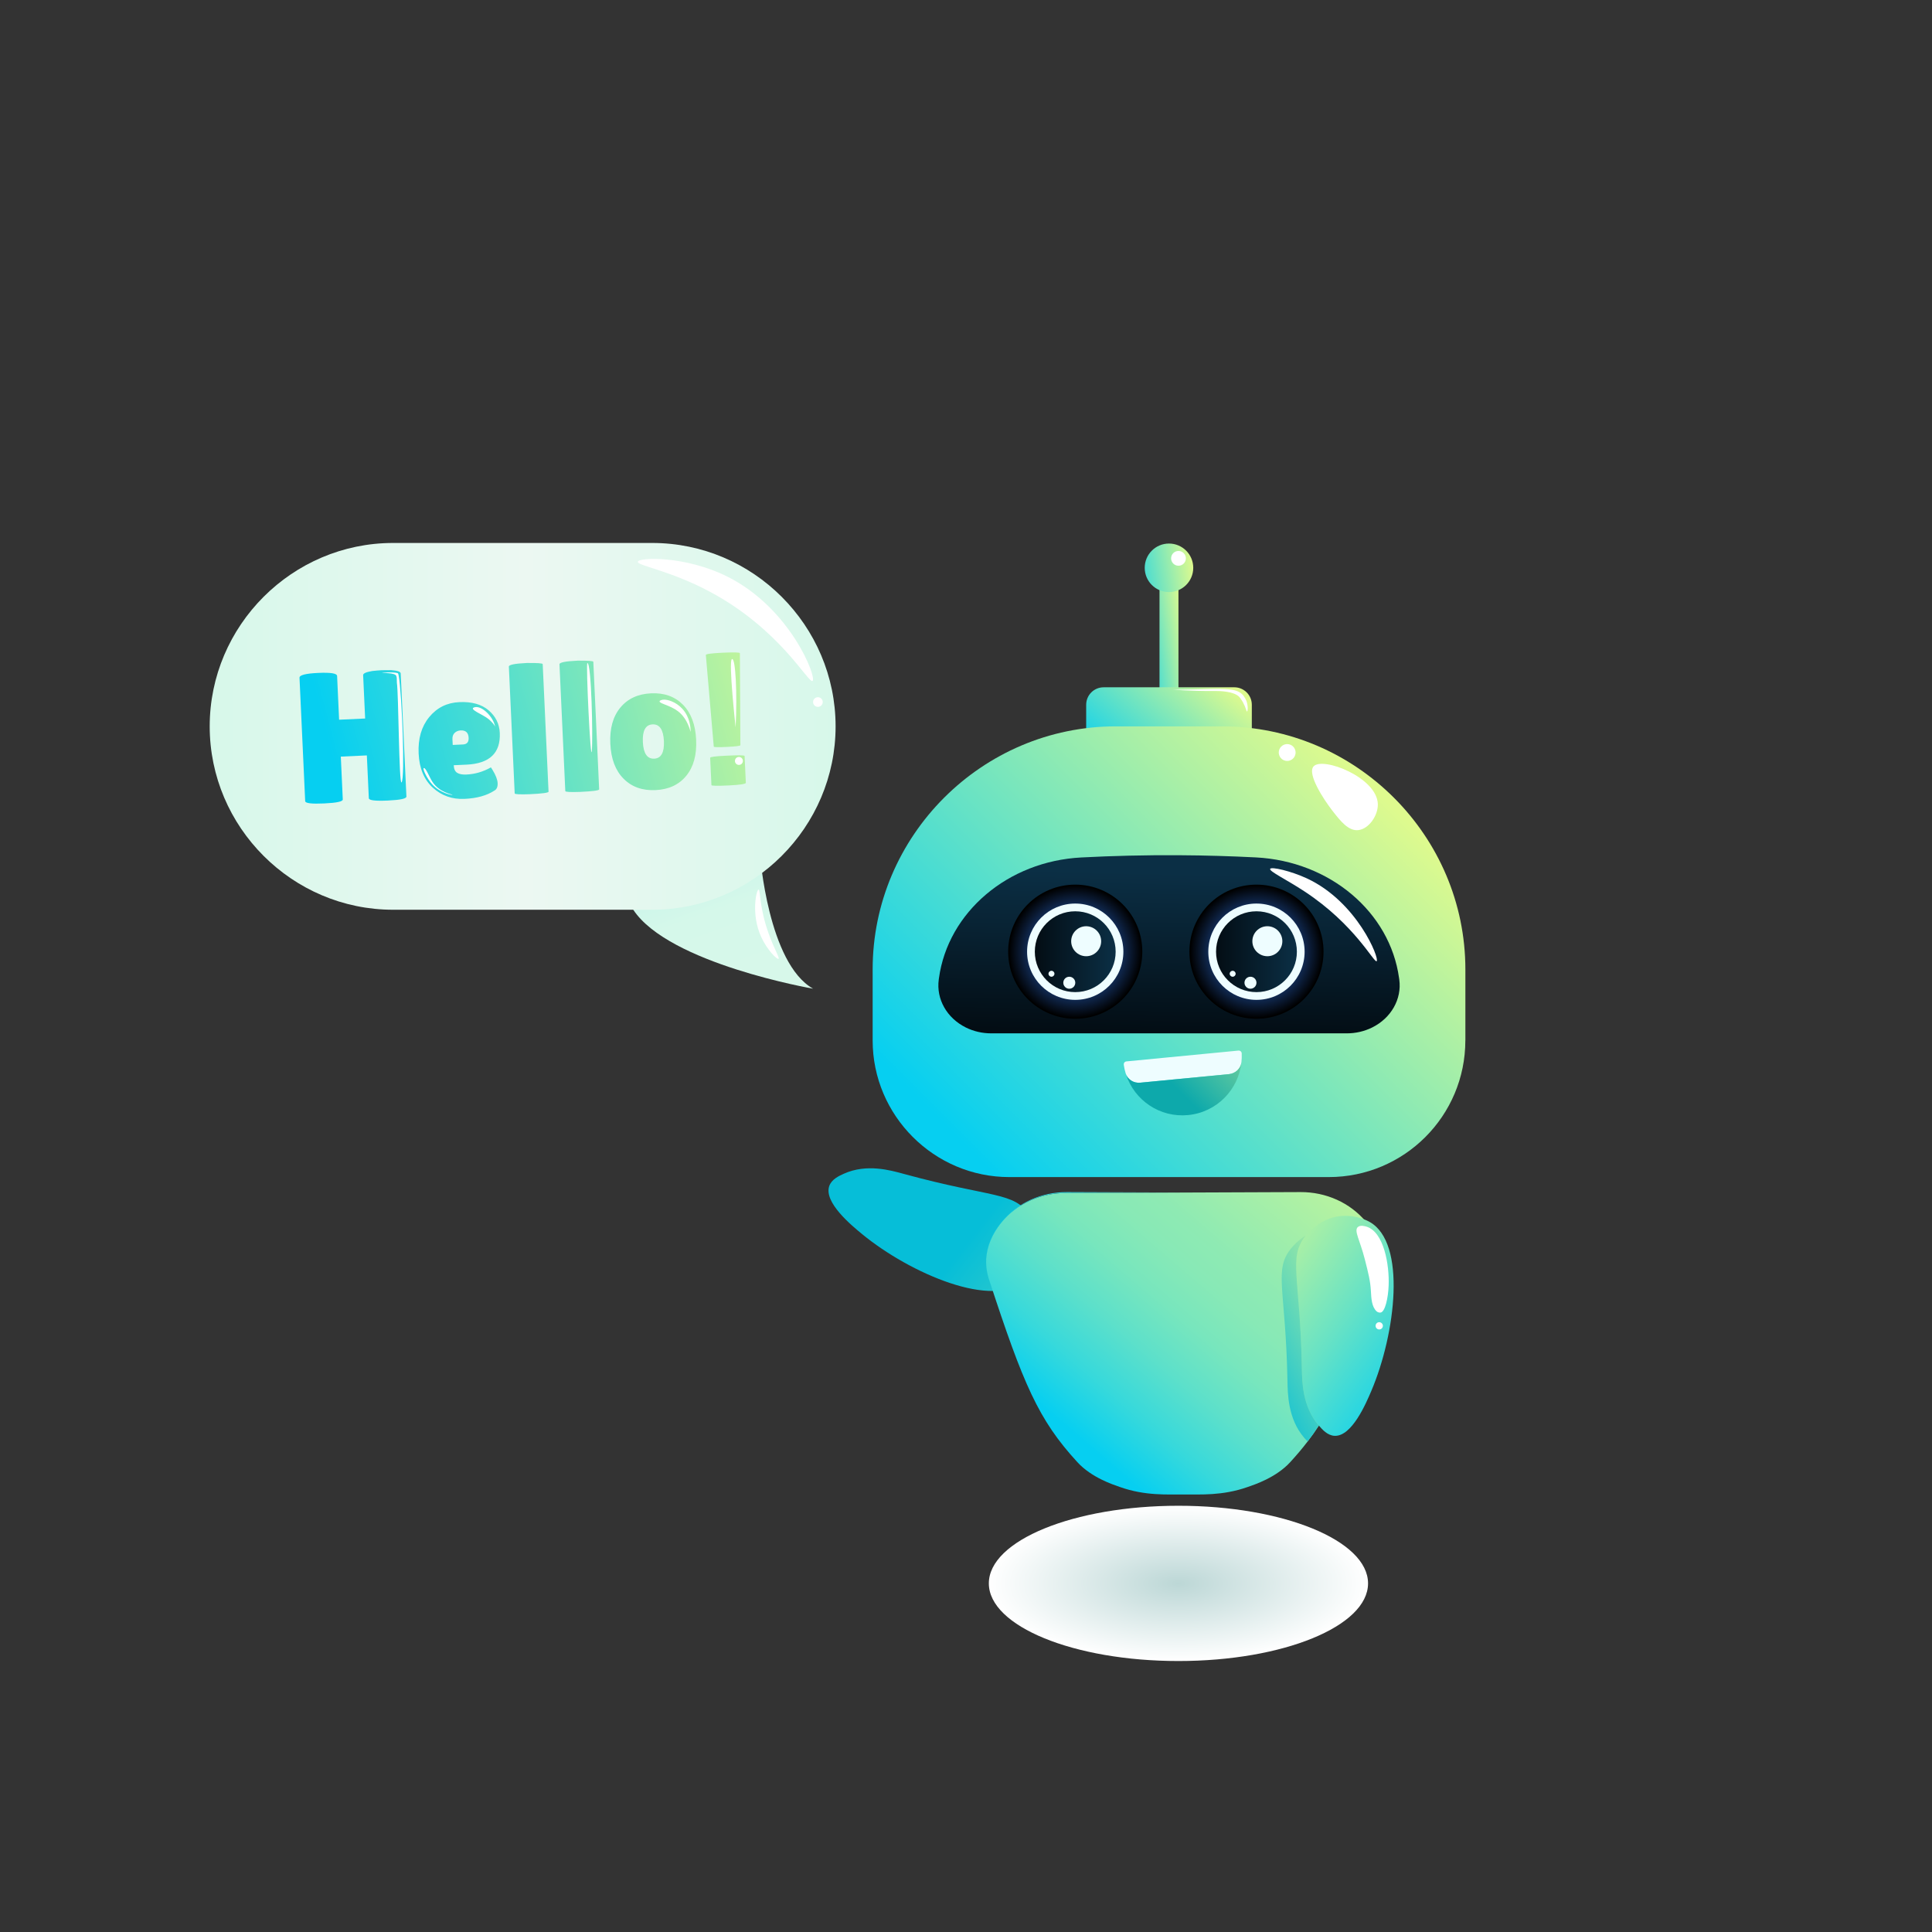 <svg width="163" height="163" viewBox="0 0 163 163" fill="none" xmlns="http://www.w3.org/2000/svg">
<rect x="0" y="0" width="163" height="163" fill="#333333" stroke="none"/>
<g clip-path="url(#clip0_248_1456)">
<path d="M64.128 72.15C64.128 72.15 64.803 81.265 68.598 83.414C68.598 83.414 56.422 81.311 53.426 76.75C50.433 72.193 64.128 72.15 64.128 72.15Z" fill="url(#paint0_linear_248_1456)"/>
<path d="M76.258 99.042C83.762 101.096 85.536 100.522 86.872 102.534C87.026 102.765 87.811 103.945 87.651 105.458C87.528 106.664 86.853 107.596 86.432 108.007C83.863 110.494 76.789 107.45 72.737 104.121C71.853 103.394 69.484 101.448 69.963 100.066C70.158 99.499 70.765 99.218 71.201 99.022C73.128 98.159 75.127 98.732 76.258 99.042Z" fill="url(#paint1_linear_248_1456)"/>
<path d="M99.424 48.603H97.826V59.084H99.424V48.603Z" fill="url(#paint2_linear_248_1456)"/>
<path d="M104.141 64.874H93.112C92.3 64.874 91.639 64.216 91.639 63.401V59.459C91.639 58.647 92.297 57.986 93.112 57.986H104.141C104.953 57.986 105.614 58.644 105.614 59.459V63.401C105.614 64.216 104.956 64.874 104.141 64.874Z" fill="url(#paint3_linear_248_1456)"/>
<path d="M123.629 87.782C123.629 94.149 118.469 99.309 112.102 99.309H85.151C78.811 99.309 73.624 94.123 73.624 87.782V81.793C73.624 70.511 82.853 61.282 94.136 61.282H103.12C114.403 61.282 123.632 70.511 123.632 81.793V87.782H123.629Z" fill="url(#paint4_linear_248_1456)"/>
<path d="M115.763 86.69C115.108 87.013 114.374 87.182 113.631 87.182H83.623C82.876 87.182 82.142 87.013 81.49 86.69C79.883 85.894 78.977 84.291 79.202 82.644L79.218 82.524C79.988 76.949 85.037 72.662 91.225 72.343C93.843 72.206 96.591 72.137 99.46 72.154C101.706 72.167 103.877 72.232 105.967 72.339C112.18 72.659 117.266 76.93 118.038 82.524C118.045 82.563 118.048 82.605 118.055 82.644C118.28 84.291 117.37 85.894 115.763 86.69Z" fill="url(#paint5_linear_248_1456)"/>
<path d="M90.716 85.953C93.842 85.953 96.375 83.419 96.375 80.294C96.375 77.168 93.842 74.635 90.716 74.635C87.59 74.635 85.057 77.168 85.057 80.294C85.057 83.419 87.59 85.953 90.716 85.953Z" fill="url(#paint6_radial_248_1456)"/>
<path d="M90.716 84.356C92.96 84.356 94.778 82.537 94.778 80.294C94.778 78.05 92.96 76.232 90.716 76.232C88.473 76.232 86.654 78.05 86.654 80.294C86.654 82.537 88.473 84.356 90.716 84.356Z" fill="#EEFDFF"/>
<path d="M90.716 83.704C92.599 83.704 94.126 82.177 94.126 80.294C94.126 78.41 92.599 76.884 90.716 76.884C88.832 76.884 87.306 78.41 87.306 80.294C87.306 82.177 88.832 83.704 90.716 83.704Z" fill="url(#paint7_linear_248_1456)"/>
<path d="M92.904 79.41C92.904 80.108 92.337 80.675 91.639 80.675C90.941 80.675 90.374 80.108 90.374 79.41C90.374 78.713 90.941 78.145 91.639 78.145C92.337 78.149 92.904 78.713 92.904 79.41Z" fill="#EEFDFF"/>
<path d="M90.214 83.417C90.493 83.417 90.72 83.191 90.72 82.912C90.72 82.632 90.493 82.406 90.214 82.406C89.935 82.406 89.709 82.632 89.709 82.912C89.709 83.191 89.935 83.417 90.214 83.417Z" fill="#EEFDFF"/>
<path d="M88.962 82.155C88.962 82.296 88.848 82.406 88.711 82.406C88.574 82.406 88.46 82.292 88.46 82.155C88.46 82.015 88.574 81.904 88.711 81.904C88.848 81.904 88.962 82.015 88.962 82.155Z" fill="#EEFDFF"/>
<path d="M106.006 85.953C109.132 85.953 111.665 83.419 111.665 80.294C111.665 77.168 109.132 74.635 106.006 74.635C102.88 74.635 100.347 77.168 100.347 80.294C100.347 83.419 102.88 85.953 106.006 85.953Z" fill="url(#paint8_radial_248_1456)"/>
<path d="M106.006 84.356C108.25 84.356 110.068 82.537 110.068 80.294C110.068 78.05 108.25 76.232 106.006 76.232C103.763 76.232 101.944 78.05 101.944 80.294C101.944 82.537 103.763 84.356 106.006 84.356Z" fill="#EEFDFF"/>
<path d="M106.006 83.704C107.889 83.704 109.416 82.177 109.416 80.294C109.416 78.41 107.889 76.884 106.006 76.884C104.122 76.884 102.596 78.41 102.596 80.294C102.596 82.177 104.122 83.704 106.006 83.704Z" fill="url(#paint9_linear_248_1456)"/>
<path d="M108.19 79.41C108.19 80.108 107.623 80.675 106.925 80.675C106.227 80.675 105.66 80.108 105.66 79.41C105.66 78.713 106.227 78.145 106.925 78.145C107.623 78.145 108.19 78.713 108.19 79.41Z" fill="#EEFDFF"/>
<path d="M105.5 83.417C105.779 83.417 106.006 83.191 106.006 82.912C106.006 82.632 105.779 82.406 105.5 82.406C105.221 82.406 104.995 82.632 104.995 82.912C104.995 83.191 105.221 83.417 105.5 83.417Z" fill="#EEFDFF"/>
<path d="M104.249 82.155C104.249 82.296 104.135 82.406 103.998 82.406C103.861 82.406 103.747 82.292 103.747 82.155C103.747 82.015 103.861 81.904 103.998 81.904C104.135 81.904 104.249 82.015 104.249 82.155Z" fill="#EEFDFF"/>
<path d="M100.673 47.906C100.673 49.037 99.757 49.953 98.625 49.953C97.494 49.953 96.578 49.037 96.578 47.906C96.578 46.775 97.494 45.858 98.625 45.858C99.757 45.858 100.673 46.775 100.673 47.906Z" fill="url(#paint10_linear_248_1456)"/>
<path d="M100.05 47.107C100.05 47.453 99.77 47.73 99.427 47.73C99.082 47.73 98.805 47.449 98.805 47.107C98.805 46.761 99.085 46.484 99.427 46.484C99.77 46.484 100.05 46.765 100.05 47.107Z" fill="white"/>
<path d="M116.246 67.841C116.272 68.796 115.493 69.937 114.599 70.035C113.762 70.126 113.093 69.272 112.405 68.388C111.727 67.518 110.241 65.285 110.831 64.652C111.61 63.824 116.181 65.588 116.246 67.841Z" fill="white"/>
<path d="M108.597 64.199C108.99 64.199 109.308 63.881 109.308 63.489C109.308 63.096 108.99 62.778 108.597 62.778C108.205 62.778 107.887 63.096 107.887 63.489C107.887 63.881 108.205 64.199 108.597 64.199Z" fill="white"/>
<path d="M116.145 81.093C115.916 81.252 114.325 78.012 110.055 75.205C108.555 74.217 107.072 73.513 107.16 73.308C107.248 73.099 108.917 73.487 110.254 74.106C114.511 76.082 116.415 80.903 116.145 81.093Z" fill="white"/>
<path d="M105.21 60.026C105.158 60.033 105.126 59.736 104.878 59.273C104.878 59.273 104.761 59.058 104.627 58.876C104.197 58.286 102.746 58.299 102.632 58.299C100.369 58.318 98.912 58.175 98.912 58.188C98.912 58.201 99.975 58.178 100.751 58.162C102.945 58.116 104.252 57.999 104.813 58.586C105.044 58.83 105.162 59.146 105.162 59.146C105.321 59.58 105.269 60.017 105.21 60.026Z" fill="white"/>
<path d="M104.738 89.611C104.683 90.152 104.233 90.569 103.688 90.621L96.194 91.345C95.652 91.397 95.128 91.075 94.971 90.553C94.899 90.322 94.847 90.084 94.811 89.836C94.802 89.767 94.818 89.699 94.86 89.644C94.903 89.588 94.965 89.555 95.033 89.549L104.49 88.636C104.559 88.63 104.624 88.653 104.676 88.695C104.728 88.74 104.758 88.802 104.761 88.871C104.771 89.122 104.764 89.37 104.738 89.611Z" fill="#EEFDFF"/>
<path d="M104.738 89.611C104.5 91.935 102.651 93.846 100.236 94.077C97.856 94.308 95.704 92.832 95 90.644C95.189 91.111 95.681 91.397 96.193 91.345L103.691 90.625C104.232 90.569 104.682 90.152 104.738 89.611Z" fill="url(#paint11_linear_248_1456)"/>
<path d="M116.548 106.446C116.548 106.514 116.548 106.579 116.545 106.644C116.522 107.274 116.376 107.746 116.304 107.958C114.24 114.26 113.005 117.585 111.27 120.274C110.971 120.737 110.658 121.184 110.319 121.621C109.875 122.204 109.389 122.775 108.852 123.362C107.655 124.666 105.843 125.256 105.259 125.458C103.124 126.211 101.236 126.074 99.984 126.087H99.766C98.508 126.074 96.623 126.214 94.491 125.458C93.908 125.256 92.092 124.666 90.899 123.362C87.606 119.779 86.338 116.799 83.446 107.958C83.378 107.756 83.241 107.316 83.208 106.726C83.199 106.556 83.195 106.384 83.205 106.214C83.267 105.158 83.697 104.121 84.457 103.176C85.761 101.552 87.772 100.662 89.852 100.656L99.88 100.613L109.725 100.574C111.851 100.565 113.911 101.458 115.261 103.101C115.913 103.896 116.33 104.757 116.483 105.644C116.503 105.771 116.522 105.898 116.535 106.025C116.539 106.162 116.548 106.302 116.548 106.446Z" fill="url(#paint12_linear_248_1456)"/>
<path d="M99.874 100.613L89.846 100.656C87.766 100.666 85.752 101.556 84.451 103.176C83.692 104.121 83.261 105.158 83.199 106.214C83.251 105.128 83.695 104.066 84.49 103.101C85.837 101.458 87.9 100.565 90.026 100.574L99.874 100.613Z" fill="url(#paint13_linear_248_1456)"/>
<path d="M109.84 115.388C109.693 107.609 108.64 106.071 110.192 104.219C110.371 104.007 111.28 102.921 112.777 102.644C113.97 102.423 115.052 102.804 115.564 103.098C118.677 104.861 117.752 112.506 115.704 117.331C115.258 118.384 114.058 121.207 112.597 121.138C111.998 121.112 111.558 120.607 111.248 120.245C109.875 118.638 109.862 116.558 109.84 115.388Z" fill="url(#paint14_linear_248_1456)"/>
<path d="M111.27 120.274C110.97 120.737 110.657 121.184 110.318 121.621C110.211 121.51 110.116 121.399 110.028 121.298C108.656 119.694 108.643 117.614 108.62 116.441C108.473 108.662 107.42 107.124 108.972 105.275C109.086 105.138 109.503 104.643 110.178 104.232C108.646 106.077 109.689 107.629 109.836 115.384C109.855 116.558 109.875 118.638 111.244 120.245C111.254 120.255 111.264 120.265 111.27 120.274Z" fill="url(#paint15_linear_248_1456)"/>
<path d="M115.659 108.91C115.613 108.076 115.457 107.459 115.144 106.23C114.733 104.623 114.218 103.838 114.554 103.528C114.772 103.326 115.199 103.463 115.297 103.492C116.767 103.961 117.224 106.719 117.158 108.447C117.119 109.503 116.862 110.687 116.474 110.739C116.412 110.749 116.262 110.739 116.151 110.644C115.724 110.256 115.695 109.546 115.659 108.91Z" fill="white"/>
<path d="M116.67 111.857C116.67 112.027 116.533 112.164 116.363 112.164C116.194 112.164 116.057 112.027 116.057 111.857C116.057 111.688 116.194 111.551 116.363 111.551C116.533 111.554 116.67 111.691 116.67 111.857Z" fill="white"/>
<path d="M99.424 140.138C108.258 140.138 115.42 137.205 115.42 133.588C115.42 129.971 108.258 127.039 99.424 127.039C90.589 127.039 83.427 129.971 83.427 133.588C83.427 137.205 90.589 140.138 99.424 140.138Z" fill="url(#paint16_radial_248_1456)"/>
<path d="M55.026 76.754H33.164C24.656 76.754 17.692 69.79 17.692 61.282C17.692 52.773 24.656 45.809 33.164 45.809H55.026C63.535 45.809 70.498 52.773 70.498 61.282C70.498 69.79 63.535 76.754 55.026 76.754Z" fill="url(#paint17_linear_248_1456)"/>
<path d="M34.289 67.202C34.299 67.381 33.774 67.492 32.715 67.541C31.658 67.59 31.124 67.524 31.117 67.345L30.951 63.733L28.754 63.834L28.92 67.446C28.93 67.625 28.405 67.736 27.345 67.785C26.289 67.834 25.754 67.769 25.748 67.59L25.269 57.177C25.259 56.959 25.78 56.822 26.84 56.773C27.896 56.724 28.431 56.809 28.441 57.031L28.61 60.721L30.807 60.62L30.638 56.962C30.631 56.815 30.889 56.698 31.407 56.613C31.678 56.581 31.945 56.558 32.206 56.545L33.008 56.538C33.533 56.577 33.8 56.669 33.807 56.815L34.289 67.202Z" fill="url(#paint18_linear_248_1456)"/>
<path d="M41.709 66.703C41.067 67.12 40.229 67.355 39.193 67.4C38.156 67.449 37.266 67.136 36.523 66.462C35.779 65.787 35.378 64.825 35.32 63.573C35.261 62.321 35.558 61.298 36.21 60.502C36.862 59.707 37.709 59.283 38.756 59.237C39.802 59.189 40.624 59.42 41.22 59.925C41.817 60.434 42.13 61.07 42.166 61.832C42.244 63.528 41.308 64.421 39.362 64.512L38.28 64.561C38.293 64.874 38.391 65.089 38.57 65.2C38.749 65.314 39.004 65.36 39.339 65.347C40.073 65.314 40.761 65.115 41.406 64.747C41.416 64.737 41.465 64.805 41.556 64.959C41.827 65.399 41.97 65.77 41.986 66.08C41.996 66.393 41.905 66.599 41.709 66.703ZM39.538 62.253C39.519 61.813 39.294 61.604 38.863 61.624C38.664 61.634 38.498 61.702 38.361 61.829C38.224 61.956 38.163 62.136 38.172 62.364L38.195 62.849L39.043 62.81C39.392 62.797 39.554 62.612 39.538 62.253Z" fill="url(#paint19_linear_248_1456)"/>
<path d="M46.28 66.791C46.283 66.885 45.752 66.957 44.686 67.006C43.848 67.035 43.427 67.013 43.424 66.938L42.932 56.242C42.925 56.085 43.427 55.984 44.444 55.935C45.334 55.925 45.784 55.958 45.788 56.03L46.28 66.791Z" fill="url(#paint20_linear_248_1456)"/>
<path d="M50.55 66.595C50.553 66.69 50.022 66.762 48.956 66.811C48.118 66.84 47.698 66.817 47.694 66.742L47.202 56.046C47.196 55.889 47.698 55.788 48.715 55.739C49.605 55.73 50.055 55.762 50.058 55.834L50.55 66.595Z" fill="url(#paint21_linear_248_1456)"/>
<path d="M52.61 65.699C51.922 65.008 51.551 64.023 51.492 62.745C51.433 61.467 51.714 60.453 52.336 59.7C52.959 58.947 53.823 58.546 54.931 58.494C56.04 58.442 56.936 58.765 57.621 59.456C58.302 60.147 58.674 61.135 58.733 62.409C58.791 63.687 58.514 64.701 57.898 65.454C57.282 66.207 56.418 66.608 55.309 66.66C54.194 66.713 53.295 66.39 52.61 65.699ZM55.058 61.115C54.468 61.141 54.194 61.637 54.237 62.602C54.283 63.563 54.599 64.033 55.192 64.007C55.782 63.981 56.056 63.485 56.014 62.52C55.968 61.559 55.648 61.089 55.058 61.115Z" fill="url(#paint22_linear_248_1456)"/>
<path d="M59.916 63.929C59.913 63.857 60.395 63.795 61.363 63.753C62.332 63.707 62.817 63.717 62.821 63.779L62.925 66.041C62.928 66.145 62.449 66.22 61.481 66.266C60.513 66.312 60.027 66.302 60.023 66.24L59.916 63.929ZM62.465 62.869C62.468 62.931 62.094 62.98 61.347 63.016C60.597 63.052 60.222 63.042 60.219 62.99L59.551 55.26C59.547 55.175 60.023 55.114 60.982 55.068C61.94 55.022 62.42 55.039 62.423 55.11L62.465 62.869Z" fill="url(#paint23_linear_248_1456)"/>
<path d="M62.064 61.37C62.064 61.37 61.445 55.762 61.751 55.609C62.061 55.456 62.208 58.52 62.064 61.37Z" fill="white"/>
<path d="M62.677 64.199C62.677 64.385 62.528 64.535 62.342 64.535C62.156 64.535 62.006 64.385 62.006 64.199C62.006 64.013 62.156 63.863 62.342 63.863C62.528 63.863 62.677 64.013 62.677 64.199Z" fill="white"/>
<path d="M58.266 61.744C58.269 61.431 58.23 60.541 57.585 59.818C57.027 59.198 56.284 58.993 55.945 59.032C55.88 59.039 55.661 59.078 55.648 59.169C55.619 59.358 56.512 59.492 57.184 59.994C57.555 60.274 57.999 60.776 58.266 61.744Z" fill="white"/>
<path d="M49.556 55.938C49.901 55.935 50.032 62.224 49.931 63.361C49.83 64.499 49.419 55.938 49.556 55.938Z" fill="white"/>
<path d="M41.777 61.324C41.627 60.473 40.656 59.518 40.05 59.668C39.443 59.818 40.767 60.277 41.243 60.688C41.719 61.096 41.777 61.324 41.777 61.324Z" fill="white"/>
<path d="M36.46 66.165C37.164 66.944 38.168 67.097 38.184 67.061C38.201 67.026 37.082 66.876 36.496 65.982C36.218 65.562 35.945 64.799 35.765 64.799C35.762 64.799 35.752 64.799 35.746 64.806C35.651 64.874 36.007 65.666 36.46 66.165Z" fill="white"/>
<path d="M33.882 66.005C33.657 66.315 33.628 58.38 33.484 57.604C33.484 57.604 33.484 57.604 33.484 57.552C33.481 57.5 33.478 57.399 33.474 57.197C33.474 57.151 33.432 56.995 33.396 56.962C33.103 56.695 31.809 56.828 32.36 56.757C32.845 56.695 33.409 56.74 33.55 56.792C33.611 56.815 33.615 56.936 33.631 56.982C33.915 58.556 34.182 65.598 33.882 66.005Z" fill="white"/>
<path d="M68.555 57.448C68.212 57.702 65.82 53.069 59.844 49.898C56.483 48.111 53.741 47.72 53.813 47.394C53.898 47.013 57.816 46.872 61.37 48.649C66.703 51.316 68.926 57.171 68.555 57.448Z" fill="white"/>
<path d="M69.005 59.639C69.23 59.639 69.413 59.456 69.413 59.231C69.413 59.006 69.23 58.823 69.005 58.823C68.78 58.823 68.598 59.006 68.598 59.231C68.598 59.456 68.78 59.639 69.005 59.639Z" fill="white"/>
<path d="M64.845 78.749C65.311 80.059 65.8 80.825 65.686 80.894C65.559 80.975 64.718 80.141 64.219 79.045C63.345 77.132 63.815 75.058 64 75.052C64.157 75.049 64.046 76.509 64.845 78.749Z" fill="white"/>
</g>
<defs>
<linearGradient id="paint0_linear_248_1456" x1="57.77" y1="71.401" x2="61.962" y2="82.779" gradientUnits="userSpaceOnUse">
<stop stop-color="#AEF0EB"/>
<stop offset="0.013" stop-color="#B0F0EB"/>
<stop offset="0.138" stop-color="#C2F4EB"/>
<stop offset="0.289" stop-color="#CEF6EA"/>
<stop offset="0.496" stop-color="#D5F8EA"/>
<stop offset="1" stop-color="#D7F8EA"/>
</linearGradient>
<linearGradient id="paint1_linear_248_1456" x1="80.528" y1="103.77" x2="109.621" y2="126.381" gradientUnits="userSpaceOnUse">
<stop offset="0.04" stop-color="#06BED8"/>
<stop offset="1" stop-color="#DEFA8E"/>
</linearGradient>
<linearGradient id="paint2_linear_248_1456" x1="95.371" y1="54.32" x2="100.162" y2="53.621" gradientUnits="userSpaceOnUse">
<stop offset="0.04" stop-color="#06CFF1"/>
<stop offset="1" stop-color="#DEFA8E"/>
</linearGradient>
<linearGradient id="paint3_linear_248_1456" x1="94.149" y1="66.485" x2="102.652" y2="56.886" gradientUnits="userSpaceOnUse">
<stop offset="0.04" stop-color="#06CFF1"/>
<stop offset="1" stop-color="#DEFA8E"/>
</linearGradient>
<linearGradient id="paint4_linear_248_1456" x1="81.835" y1="99.736" x2="115.526" y2="66.044" gradientUnits="userSpaceOnUse">
<stop offset="0.04" stop-color="#06CFF1"/>
<stop offset="1" stop-color="#DEFA8E"/>
</linearGradient>
<linearGradient id="paint5_linear_248_1456" x1="98.538" y1="87.134" x2="98.837" y2="73.659" gradientUnits="userSpaceOnUse">
<stop stop-color="#030D14"/>
<stop offset="1" stop-color="#0B2F45"/>
</linearGradient>
<radialGradient id="paint6_radial_248_1456" cx="0" cy="0" r="1" gradientUnits="userSpaceOnUse" gradientTransform="translate(90.717 80.295) scale(5.6)">
<stop offset="0.13" stop-color="#3280FC"/>
<stop offset="1"/>
</radialGradient>
<linearGradient id="paint7_linear_248_1456" x1="87.305" y1="80.295" x2="94.128" y2="80.295" gradientUnits="userSpaceOnUse">
<stop stop-color="#030D14"/>
<stop offset="1" stop-color="#0B2F45"/>
</linearGradient>
<radialGradient id="paint8_radial_248_1456" cx="0" cy="0" r="1" gradientUnits="userSpaceOnUse" gradientTransform="translate(106.004 80.295) scale(5.6)">
<stop offset="0.13" stop-color="#3280FC"/>
<stop offset="1"/>
</radialGradient>
<linearGradient id="paint9_linear_248_1456" x1="102.593" y1="80.295" x2="109.415" y2="80.295" gradientUnits="userSpaceOnUse">
<stop stop-color="#030D14"/>
<stop offset="1" stop-color="#0B2F45"/>
</linearGradient>
<linearGradient id="paint10_linear_248_1456" x1="94.319" y1="48.534" x2="100.66" y2="47.61" gradientUnits="userSpaceOnUse">
<stop offset="0.04" stop-color="#06CFF1"/>
<stop offset="1" stop-color="#DEFA8E"/>
</linearGradient>
<linearGradient id="paint11_linear_248_1456" x1="98.422" y1="92.368" x2="108.177" y2="82.613" gradientUnits="userSpaceOnUse">
<stop offset="0.071" stop-color="#0DA9AB"/>
<stop offset="1" stop-color="#DEFA8E"/>
</linearGradient>
<linearGradient id="paint12_linear_248_1456" x1="89.208" y1="121.97" x2="115.054" y2="91.789" gradientUnits="userSpaceOnUse">
<stop offset="0.04" stop-color="#06CFF1"/>
<stop offset="0.041" stop-color="#06CFF1"/>
<stop offset="0.161" stop-color="#37D9DB"/>
<stop offset="0.275" stop-color="#5DE0CA"/>
<stop offset="0.379" stop-color="#78E6BD"/>
<stop offset="0.472" stop-color="#88E9B6"/>
<stop offset="0.542" stop-color="#8EEAB3"/>
<stop offset="0.8" stop-color="#B9F39F"/>
<stop offset="1" stop-color="#DEFA8E"/>
</linearGradient>
<linearGradient id="paint13_linear_248_1456" x1="87.84" y1="106.923" x2="103.382" y2="88.774" gradientUnits="userSpaceOnUse">
<stop offset="0.04" stop-color="#06CFF1"/>
<stop offset="1" stop-color="#DEFA8E"/>
</linearGradient>
<linearGradient id="paint14_linear_248_1456" x1="121.235" y1="117.463" x2="101.884" y2="103.31" gradientUnits="userSpaceOnUse">
<stop offset="0.04" stop-color="#06CFF1"/>
<stop offset="0.073" stop-color="#0FD1ED"/>
<stop offset="0.415" stop-color="#67E2C5"/>
<stop offset="0.694" stop-color="#A7EFA7"/>
<stop offset="0.895" stop-color="#CFF795"/>
<stop offset="1" stop-color="#DEFA8E"/>
</linearGradient>
<linearGradient id="paint15_linear_248_1456" x1="104.181" y1="116.09" x2="117.895" y2="108.944" gradientUnits="userSpaceOnUse">
<stop offset="0.04" stop-color="#06BED8"/>
<stop offset="1" stop-color="#DEFA8E"/>
</linearGradient>
<radialGradient id="paint16_radial_248_1456" cx="0" cy="0" r="1" gradientUnits="userSpaceOnUse" gradientTransform="translate(99.425 133.589) scale(15.997 6.549)">
<stop stop-color="#BCD7D6"/>
<stop offset="1" stop-color="white"/>
</radialGradient>
<linearGradient id="paint17_linear_248_1456" x1="17.694" y1="61.281" x2="70.497" y2="61.281" gradientUnits="userSpaceOnUse">
<stop stop-color="#D7F8EA"/>
<stop offset="0.505" stop-color="#ECF8F2"/>
<stop offset="1" stop-color="#D7F8EA"/>
</linearGradient>
<linearGradient id="paint18_linear_248_1456" x1="26.019" y1="63.149" x2="68.18" y2="52.153" gradientUnits="userSpaceOnUse">
<stop offset="0.04" stop-color="#06CFF1"/>
<stop offset="1" stop-color="#DEFA8E"/>
</linearGradient>
<linearGradient id="paint19_linear_248_1456" x1="26.895" y1="66.504" x2="69.056" y2="55.507" gradientUnits="userSpaceOnUse">
<stop offset="0.04" stop-color="#06CFF1"/>
<stop offset="1" stop-color="#DEFA8E"/>
</linearGradient>
<linearGradient id="paint20_linear_248_1456" x1="26.798" y1="66.133" x2="68.959" y2="55.136" gradientUnits="userSpaceOnUse">
<stop offset="0.04" stop-color="#06CFF1"/>
<stop offset="1" stop-color="#DEFA8E"/>
</linearGradient>
<linearGradient id="paint21_linear_248_1456" x1="27.022" y1="66.992" x2="69.183" y2="55.996" gradientUnits="userSpaceOnUse">
<stop offset="0.04" stop-color="#06CFF1"/>
<stop offset="1" stop-color="#DEFA8E"/>
</linearGradient>
<linearGradient id="paint22_linear_248_1456" x1="27.733" y1="69.719" x2="69.894" y2="58.723" gradientUnits="userSpaceOnUse">
<stop offset="0.04" stop-color="#06CFF1"/>
<stop offset="1" stop-color="#DEFA8E"/>
</linearGradient>
<linearGradient id="paint23_linear_248_1456" x1="27.655" y1="69.418" x2="69.816" y2="58.422" gradientUnits="userSpaceOnUse">
<stop offset="0.04" stop-color="#06CFF1"/>
<stop offset="1" stop-color="#DEFA8E"/>
</linearGradient>
<clipPath id="clip0_248_1456">
<rect width="163" height="163" fill="white"/>
</clipPath>
</defs>
</svg>
